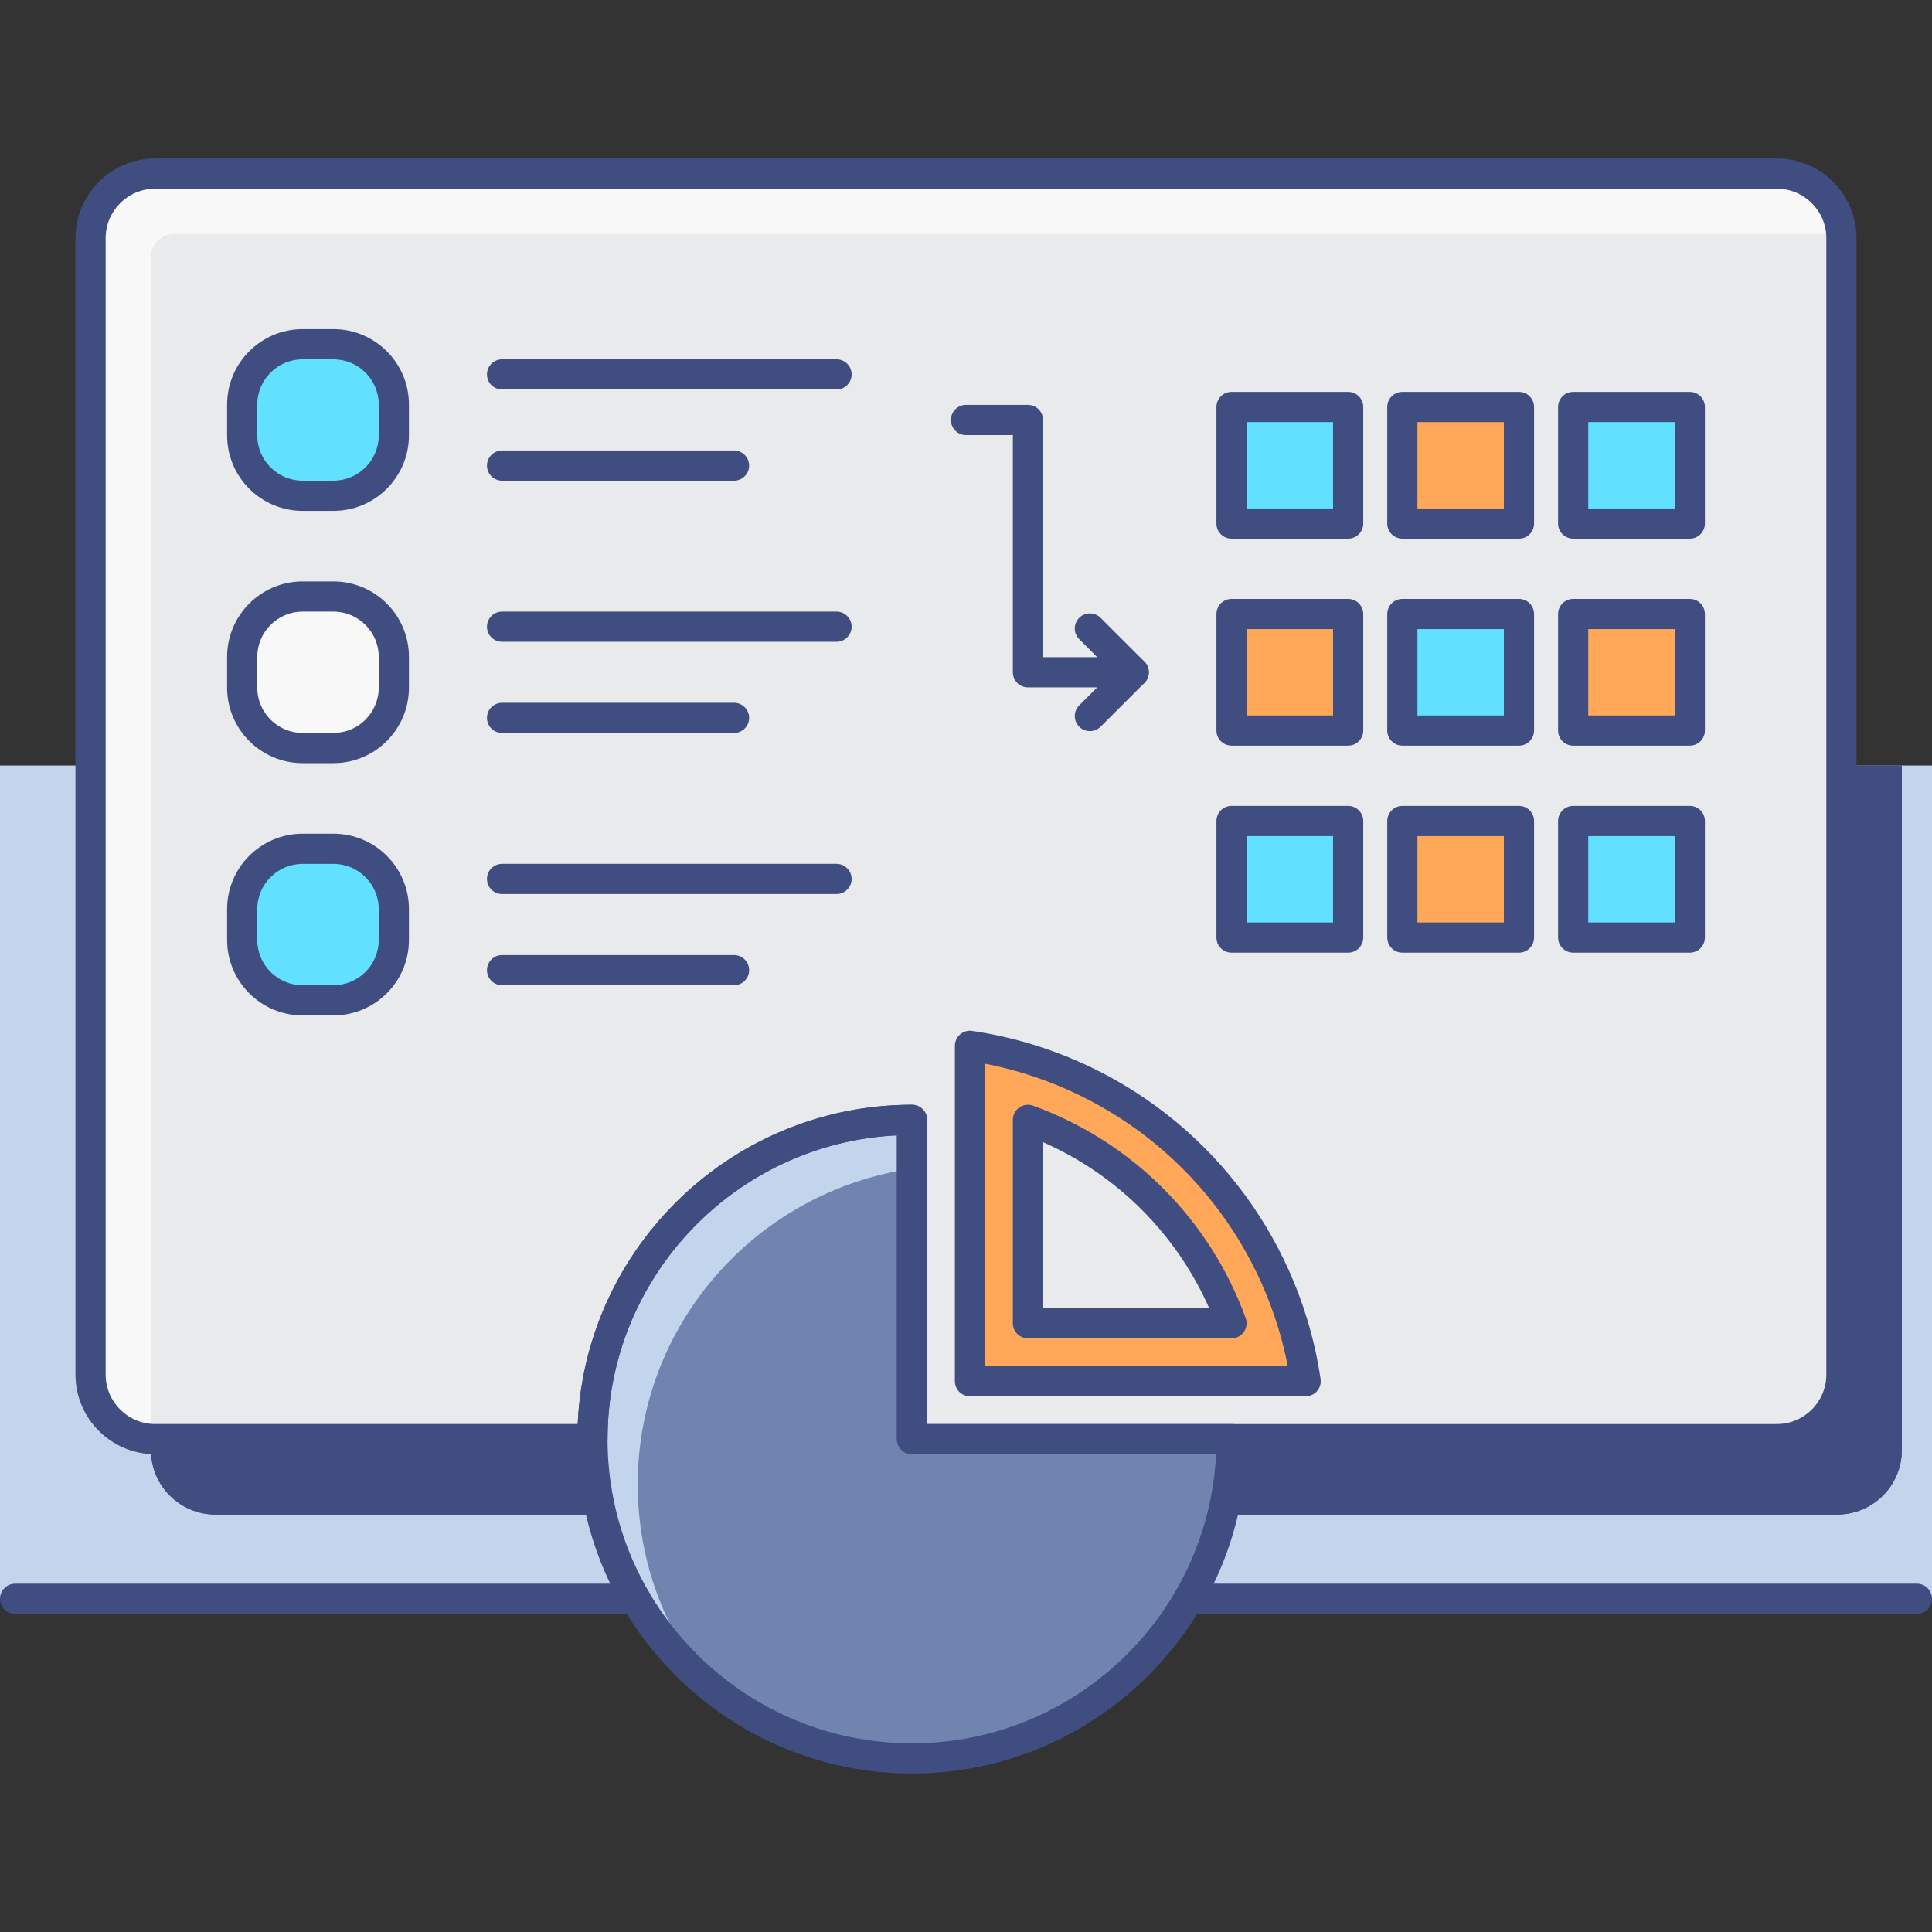 <?xml version="1.0" encoding="utf-8"?>
<!-- Generator: Adobe Illustrator 22.0.0, SVG Export Plug-In . SVG Version: 6.00 Build 0)  -->
<svg version="1.1" id="MARKET_RESEARCH_ICON_SET" xmlns="http://www.w3.org/2000/svg" xmlns:xlink="http://www.w3.org/1999/xlink"
	 x="0px" y="0px" viewBox="0 0 128 128" style="enable-background:new 0 0 128 128;" xml:space="preserve">
<rect x="0" y="0" width="128" height="128" fill="#333333" stroke="none"/>
<style type="text/css">
	.st0{fill:#C2D5EC;}
	.st1{fill:#61E1FF;}
	.st2{fill:#7184AF;}
	.st3{fill:#F8F8F8;}
	.st4{fill:#3F4D81;}
	.st5{fill:#3F4D80;}
	.st6{fill:#E9EAEB;}
	.st7{fill:#F79559;}
	.st8{fill:#FFA85A;}
</style>
<g>
	<g>
		<g>
			<rect y="50.718" class="st0" width="128" height="55.205"/>
		</g>
		<g>
			<path class="st4" d="M10,50.718v45.349c0,2.361,1.916,4.275,4.279,4.275h107.442c2.363,0,4.279-1.914,4.279-4.275V50.718H10z"/>
		</g>
		<g>
			<path class="st4" d="M10,50.718v45.349c0,2.361,1.916,4.275,4.279,4.275h107.442c2.363,0,4.279-1.914,4.279-4.275V50.718H10z"/>
		</g>
		<g>
			<path class="st6" d="M117.721,95.347H10.279C7.916,95.347,6,93.433,6,91.071V15.776c0-2.361,1.916-4.276,4.279-4.276h107.442
				c2.363,0,4.279,1.914,4.279,4.276v75.296C122,93.433,120.084,95.347,117.721,95.347z"/>
		</g>
		<g>
			<path class="st2" d="M60.422,74.194c-11.673,0-21.17,9.489-21.17,21.153c0,11.664,9.497,21.153,21.17,21.153
				s21.17-9.489,21.17-21.153h-21.17V74.194z"/>
		</g>
		<g>
			<path class="st3" d="M10,95.068V17.039c0-0.852,0.691-1.542,1.543-1.542h110.178c0.087,0,0.168,0.02,0.253,0.026
				c-0.134-2.241-1.977-4.022-4.253-4.022H10.279C7.916,11.5,6,13.414,6,15.776v75.296c0,2.275,1.783,4.116,4.026,4.25
				C10.02,95.236,10,95.155,10,95.068z"/>
		</g>
		<g>
			<path class="st0" d="M42.252,98.344c0-10.644,7.916-19.452,18.17-20.915v-3.235c-11.673,0-21.17,9.49-21.17,21.153
				c0,6.594,3.038,12.489,7.785,16.372C44.05,108.071,42.252,103.414,42.252,98.344z"/>
		</g>
		<g>
			<path class="st8" d="M85.639,87.67c-2.554-8.361-9.167-14.968-17.535-17.521c-1.244-0.38-2.527-0.669-3.841-0.861v3.89v18.331
				h18.345h3.893C86.309,90.195,86.019,88.914,85.639,87.67z M68.105,87.67V74.194c6.248,2.273,11.213,7.234,13.487,13.477H68.105z"
				/>
		</g>
		<g>
			<path class="st1" d="M22.093,32.845h-2.046c-2.209,0-4-1.789-4-3.997v-2.045c0-2.207,1.791-3.997,4-3.997h2.046
				c2.209,0,4,1.789,4,3.997v2.045C26.093,31.056,24.302,32.845,22.093,32.845z"/>
		</g>
		<g>
			<path class="st3" d="M22.093,49.559h-2.046c-2.209,0-4-1.789-4-3.997v-2.045c0-2.207,1.791-3.997,4-3.997h2.046
				c2.209,0,4,1.789,4,3.997v2.045C26.093,47.77,24.302,49.559,22.093,49.559z"/>
		</g>
		<g>
			<g>
				<rect x="81.592" y="40.68" class="st8" width="7.727" height="7.721"/>
			</g>
			<g>
				<rect x="104.227" y="40.68" class="st8" width="7.727" height="7.721"/>
			</g>
			<g>
				<rect x="92.909" y="40.68" class="st1" width="7.727" height="7.721"/>
			</g>
			<g>
				<rect x="81.592" y="54.395" class="st1" width="7.727" height="7.721"/>
			</g>
			<g>
				<rect x="104.227" y="54.395" class="st1" width="7.727" height="7.721"/>
			</g>
			<g>
				<rect x="92.909" y="54.395" class="st8" width="7.727" height="7.721"/>
			</g>
			<g>
				<rect x="81.592" y="26.965" class="st1" width="7.727" height="7.721"/>
			</g>
			<g>
				<rect x="104.227" y="26.965" class="st1" width="7.727" height="7.721"/>
			</g>
			<g>
				<rect x="92.909" y="26.965" class="st8" width="7.727" height="7.721"/>
			</g>
		</g>
		<g>
			<path class="st1" d="M22.093,66.273h-2.046c-2.209,0-4-1.789-4-3.997v-2.045c0-2.207,1.791-3.997,4-3.997h2.046
				c2.209,0,4,1.789,4,3.997v2.045C26.093,64.484,24.302,66.273,22.093,66.273z"/>
		</g>
	</g>
	<g>
		<g>
			<g>
				<g>
					<path class="st5" d="M60.422,117.5c-12.225,0-22.17-9.938-22.17-22.153s9.945-22.153,22.17-22.153c0.552,0,1,0.448,1,1v20.153
						h20.17c0.552,0,1,0.448,1,1C82.592,107.562,72.646,117.5,60.422,117.5z M59.422,75.218c-10.659,0.522-19.17,9.351-19.17,20.128
						c0,11.113,9.048,20.153,20.17,20.153c10.787,0,19.623-8.503,20.146-19.153H60.422c-0.552,0-1-0.448-1-1V75.218z"/>
				</g>
			</g>
			<g>
				<g>
					<path class="st5" d="M86.501,92.509H64.263c-0.552,0-1-0.448-1-1V69.288c0-0.291,0.126-0.567,0.346-0.757
						c0.22-0.19,0.511-0.277,0.799-0.232c1.348,0.198,2.689,0.499,3.988,0.895c8.731,2.663,15.535,9.461,18.2,18.185
						c0.396,1.296,0.697,2.637,0.895,3.985c0.042,0.288-0.042,0.58-0.232,0.799S86.792,92.509,86.501,92.509z M65.263,90.509h20.054
						c-0.167-0.861-0.379-1.713-0.634-2.546c0,0,0,0,0,0c-2.47-8.086-8.776-14.388-16.87-16.856
						c-0.834-0.254-1.688-0.467-2.55-0.634V90.509z M81.592,88.67H68.104c-0.552,0-1-0.448-1-1V74.194
						c0-0.326,0.159-0.632,0.426-0.819c0.267-0.188,0.61-0.232,0.916-0.121c6.562,2.387,11.696,7.517,14.085,14.074
						c0.112,0.307,0.067,0.648-0.12,0.916C82.225,88.511,81.918,88.67,81.592,88.67z M69.104,86.67h11.008
						c-2.172-4.917-6.086-8.828-11.008-10.998V86.67z"/>
				</g>
			</g>
		</g>
		<g>
			<g>
				<path class="st5" d="M117.721,96.347H60.422c-0.552,0-1-0.448-1-1V75.218c-10.659,0.522-19.17,9.351-19.17,20.128
					c0,0.552-0.448,1-1,1H10.279C7.368,96.347,5,93.98,5,91.071V15.775c0-2.909,2.368-5.275,5.279-5.275h107.442
					c2.911,0,5.279,2.367,5.279,5.275v75.296C123,93.98,120.632,96.347,117.721,96.347z M61.422,94.347h56.299
					c1.808,0,3.279-1.469,3.279-3.275V15.775c0-1.806-1.471-3.275-3.279-3.275H10.279C8.471,12.5,7,13.969,7,15.775v75.296
					c0,1.806,1.471,3.275,3.279,3.275h27.996c0.524-11.753,10.258-21.153,22.147-21.153c0.552,0,1,0.448,1,1V94.347z"/>
			</g>
		</g>
		<g>
			<g>
				<path class="st5" d="M22.093,33.846h-2.046c-2.757,0-5-2.242-5-4.997v-2.045c0-2.755,2.243-4.997,5-4.997h2.046
					c2.757,0,5,2.241,5,4.997v2.045C27.093,31.604,24.85,33.846,22.093,33.846z M20.046,23.807c-1.654,0-3,1.344-3,2.997v2.045
					c0,1.653,1.346,2.997,3,2.997h2.046c1.654,0,3-1.344,3-2.997v-2.045c0-1.652-1.346-2.997-3-2.997H20.046z"/>
			</g>
		</g>
		<g>
			<g>
				<path class="st5" d="M22.093,50.56h-2.046c-2.757,0-5-2.242-5-4.997v-2.044c0-2.755,2.243-4.997,5-4.997h2.046
					c2.757,0,5,2.242,5,4.997v2.044C27.093,48.318,24.85,50.56,22.093,50.56z M20.046,40.521c-1.654,0-3,1.345-3,2.997v2.044
					c0,1.653,1.346,2.997,3,2.997h2.046c1.654,0,3-1.344,3-2.997v-2.044c0-1.652-1.346-2.997-3-2.997H20.046z"/>
			</g>
		</g>
		<g>
			<g>
				<path class="st5" d="M89.319,49.4h-7.727c-0.552,0-1-0.448-1-1v-7.72c0-0.552,0.448-1,1-1h7.727c0.552,0,1,0.448,1,1v7.72
					C90.319,48.953,89.871,49.4,89.319,49.4z M82.592,47.4h5.727v-5.72h-5.727V47.4z"/>
			</g>
		</g>
		<g>
			<g>
				<path class="st5" d="M111.954,49.4h-7.727c-0.552,0-1-0.448-1-1v-7.72c0-0.552,0.448-1,1-1h7.727c0.552,0,1,0.448,1,1v7.72
					C112.954,48.953,112.506,49.4,111.954,49.4z M105.227,47.4h5.727v-5.72h-5.727V47.4z"/>
			</g>
		</g>
		<g>
			<g>
				<path class="st5" d="M100.636,49.4h-7.727c-0.552,0-1-0.448-1-1v-7.72c0-0.552,0.448-1,1-1h7.727c0.552,0,1,0.448,1,1v7.72
					C101.636,48.953,101.188,49.4,100.636,49.4z M93.909,47.4h5.727v-5.72h-5.727V47.4z"/>
			</g>
		</g>
		<g>
			<g>
				<path class="st5" d="M89.319,63.116h-7.727c-0.552,0-1-0.448-1-1v-7.721c0-0.552,0.448-1,1-1h7.727c0.552,0,1,0.448,1,1v7.721
					C90.319,62.668,89.871,63.116,89.319,63.116z M82.592,61.116h5.727v-5.721h-5.727V61.116z"/>
			</g>
		</g>
		<g>
			<g>
				<path class="st5" d="M111.954,63.116h-7.727c-0.552,0-1-0.448-1-1v-7.721c0-0.552,0.448-1,1-1h7.727c0.552,0,1,0.448,1,1v7.721
					C112.954,62.668,112.506,63.116,111.954,63.116z M105.227,61.116h5.727v-5.721h-5.727V61.116z"/>
			</g>
		</g>
		<g>
			<g>
				<path class="st5" d="M100.636,63.116h-7.727c-0.552,0-1-0.448-1-1v-7.721c0-0.552,0.448-1,1-1h7.727c0.552,0,1,0.448,1,1v7.721
					C101.636,62.668,101.188,63.116,100.636,63.116z M93.909,61.116h5.727v-5.721h-5.727V61.116z"/>
			</g>
		</g>
		<g>
			<g>
				<path class="st5" d="M89.319,35.686h-7.727c-0.552,0-1-0.448-1-1v-7.721c0-0.552,0.448-1,1-1h7.727c0.552,0,1,0.448,1,1v7.721
					C90.319,35.238,89.871,35.686,89.319,35.686z M82.592,33.686h5.727v-5.721h-5.727V33.686z"/>
			</g>
		</g>
		<g>
			<g>
				<path class="st5" d="M111.954,35.686h-7.727c-0.552,0-1-0.448-1-1v-7.721c0-0.552,0.448-1,1-1h7.727c0.552,0,1,0.448,1,1v7.721
					C112.954,35.238,112.506,35.686,111.954,35.686z M105.227,33.686h5.727v-5.721h-5.727V33.686z"/>
			</g>
		</g>
		<g>
			<g>
				<path class="st5" d="M100.636,35.686h-7.727c-0.552,0-1-0.448-1-1v-7.721c0-0.552,0.448-1,1-1h7.727c0.552,0,1,0.448,1,1v7.721
					C101.636,35.238,101.188,35.686,100.636,35.686z M93.909,33.686h5.727v-5.721h-5.727V33.686z"/>
			</g>
		</g>
		<g>
			<g>
				<path class="st5" d="M22.093,67.273h-2.046c-2.757,0-5-2.241-5-4.997v-2.045c0-2.755,2.243-4.997,5-4.997h2.046
					c2.757,0,5,2.241,5,4.997v2.045C27.093,65.032,24.85,67.273,22.093,67.273z M20.046,57.235c-1.654,0-3,1.344-3,2.997v2.045
					c0,1.652,1.346,2.997,3,2.997h2.046c1.654,0,3-1.344,3-2.997v-2.045c0-1.652-1.346-2.997-3-2.997H20.046z"/>
			</g>
		</g>
		<g>
			<g>
				<g>
					<path class="st5" d="M55.422,25.806H33.263c-0.552,0-1-0.448-1-1s0.448-1,1-1h22.159c0.552,0,1,0.448,1,1
						S55.974,25.806,55.422,25.806z"/>
				</g>
			</g>
			<g>
				<g>
					<path class="st5" d="M48.631,31.847H33.263c-0.552,0-1-0.448-1-1s0.448-1,1-1h15.369c0.552,0,1,0.448,1,1
						S49.184,31.847,48.631,31.847z"/>
				</g>
			</g>
		</g>
		<g>
			<g>
				<g>
					<path class="st5" d="M55.422,42.52H33.263c-0.552,0-1-0.448-1-1s0.448-1,1-1h22.159c0.552,0,1,0.448,1,1
						S55.974,42.52,55.422,42.52z"/>
				</g>
			</g>
			<g>
				<g>
					<path class="st5" d="M48.631,48.561H33.263c-0.552,0-1-0.448-1-1s0.448-1,1-1h15.369c0.552,0,1,0.448,1,1
						S49.184,48.561,48.631,48.561z"/>
				</g>
			</g>
		</g>
		<g>
			<g>
				<g>
					<path class="st5" d="M55.422,59.233H33.263c-0.552,0-1-0.448-1-1s0.448-1,1-1h22.159c0.552,0,1,0.448,1,1
						S55.974,59.233,55.422,59.233z"/>
				</g>
			</g>
			<g>
				<g>
					<path class="st5" d="M48.631,65.275H33.263c-0.552,0-1-0.448-1-1s0.448-1,1-1h15.369c0.552,0,1,0.448,1,1
						S49.184,65.275,48.631,65.275z"/>
				</g>
			</g>
		</g>
		<g>
			<g>
				<path class="st5" d="M75.112,45.541h-7.007c-0.552,0-1-0.448-1-1V28.826H64c-0.552,0-1-0.448-1-1s0.448-1,1-1h4.104
					c0.552,0,1,0.448,1,1v15.714h6.007c0.552,0,1,0.448,1,1S75.664,45.541,75.112,45.541z"/>
			</g>
		</g>
		<g>
			<g>
				<path class="st5" d="M72.209,48.44c-0.256,0-0.512-0.098-0.708-0.293c-0.39-0.391-0.39-1.024,0-1.415l2.195-2.192l-2.195-2.193
					c-0.391-0.391-0.391-1.024,0-1.415c0.391-0.391,1.024-0.39,1.415,0l2.902,2.9c0.188,0.188,0.293,0.442,0.293,0.708
					c0,0.266-0.105,0.52-0.293,0.708l-2.902,2.9C72.721,48.343,72.465,48.44,72.209,48.44z"/>
			</g>
		</g>
		<g>
			<g>
				<path class="st5" d="M42.1,106.923H1c-0.552,0-1-0.448-1-1s0.448-1,1-1h41.1c0.552,0,1,0.448,1,1S42.652,106.923,42.1,106.923z"
					/>
			</g>
		</g>
		<g>
			<g>
				<path class="st5" d="M127,106.923H78.743c-0.552,0-1-0.448-1-1s0.448-1,1-1H127c0.552,0,1,0.448,1,1
					S127.552,106.923,127,106.923z"/>
			</g>
		</g>
	</g>
</g>
</svg>
